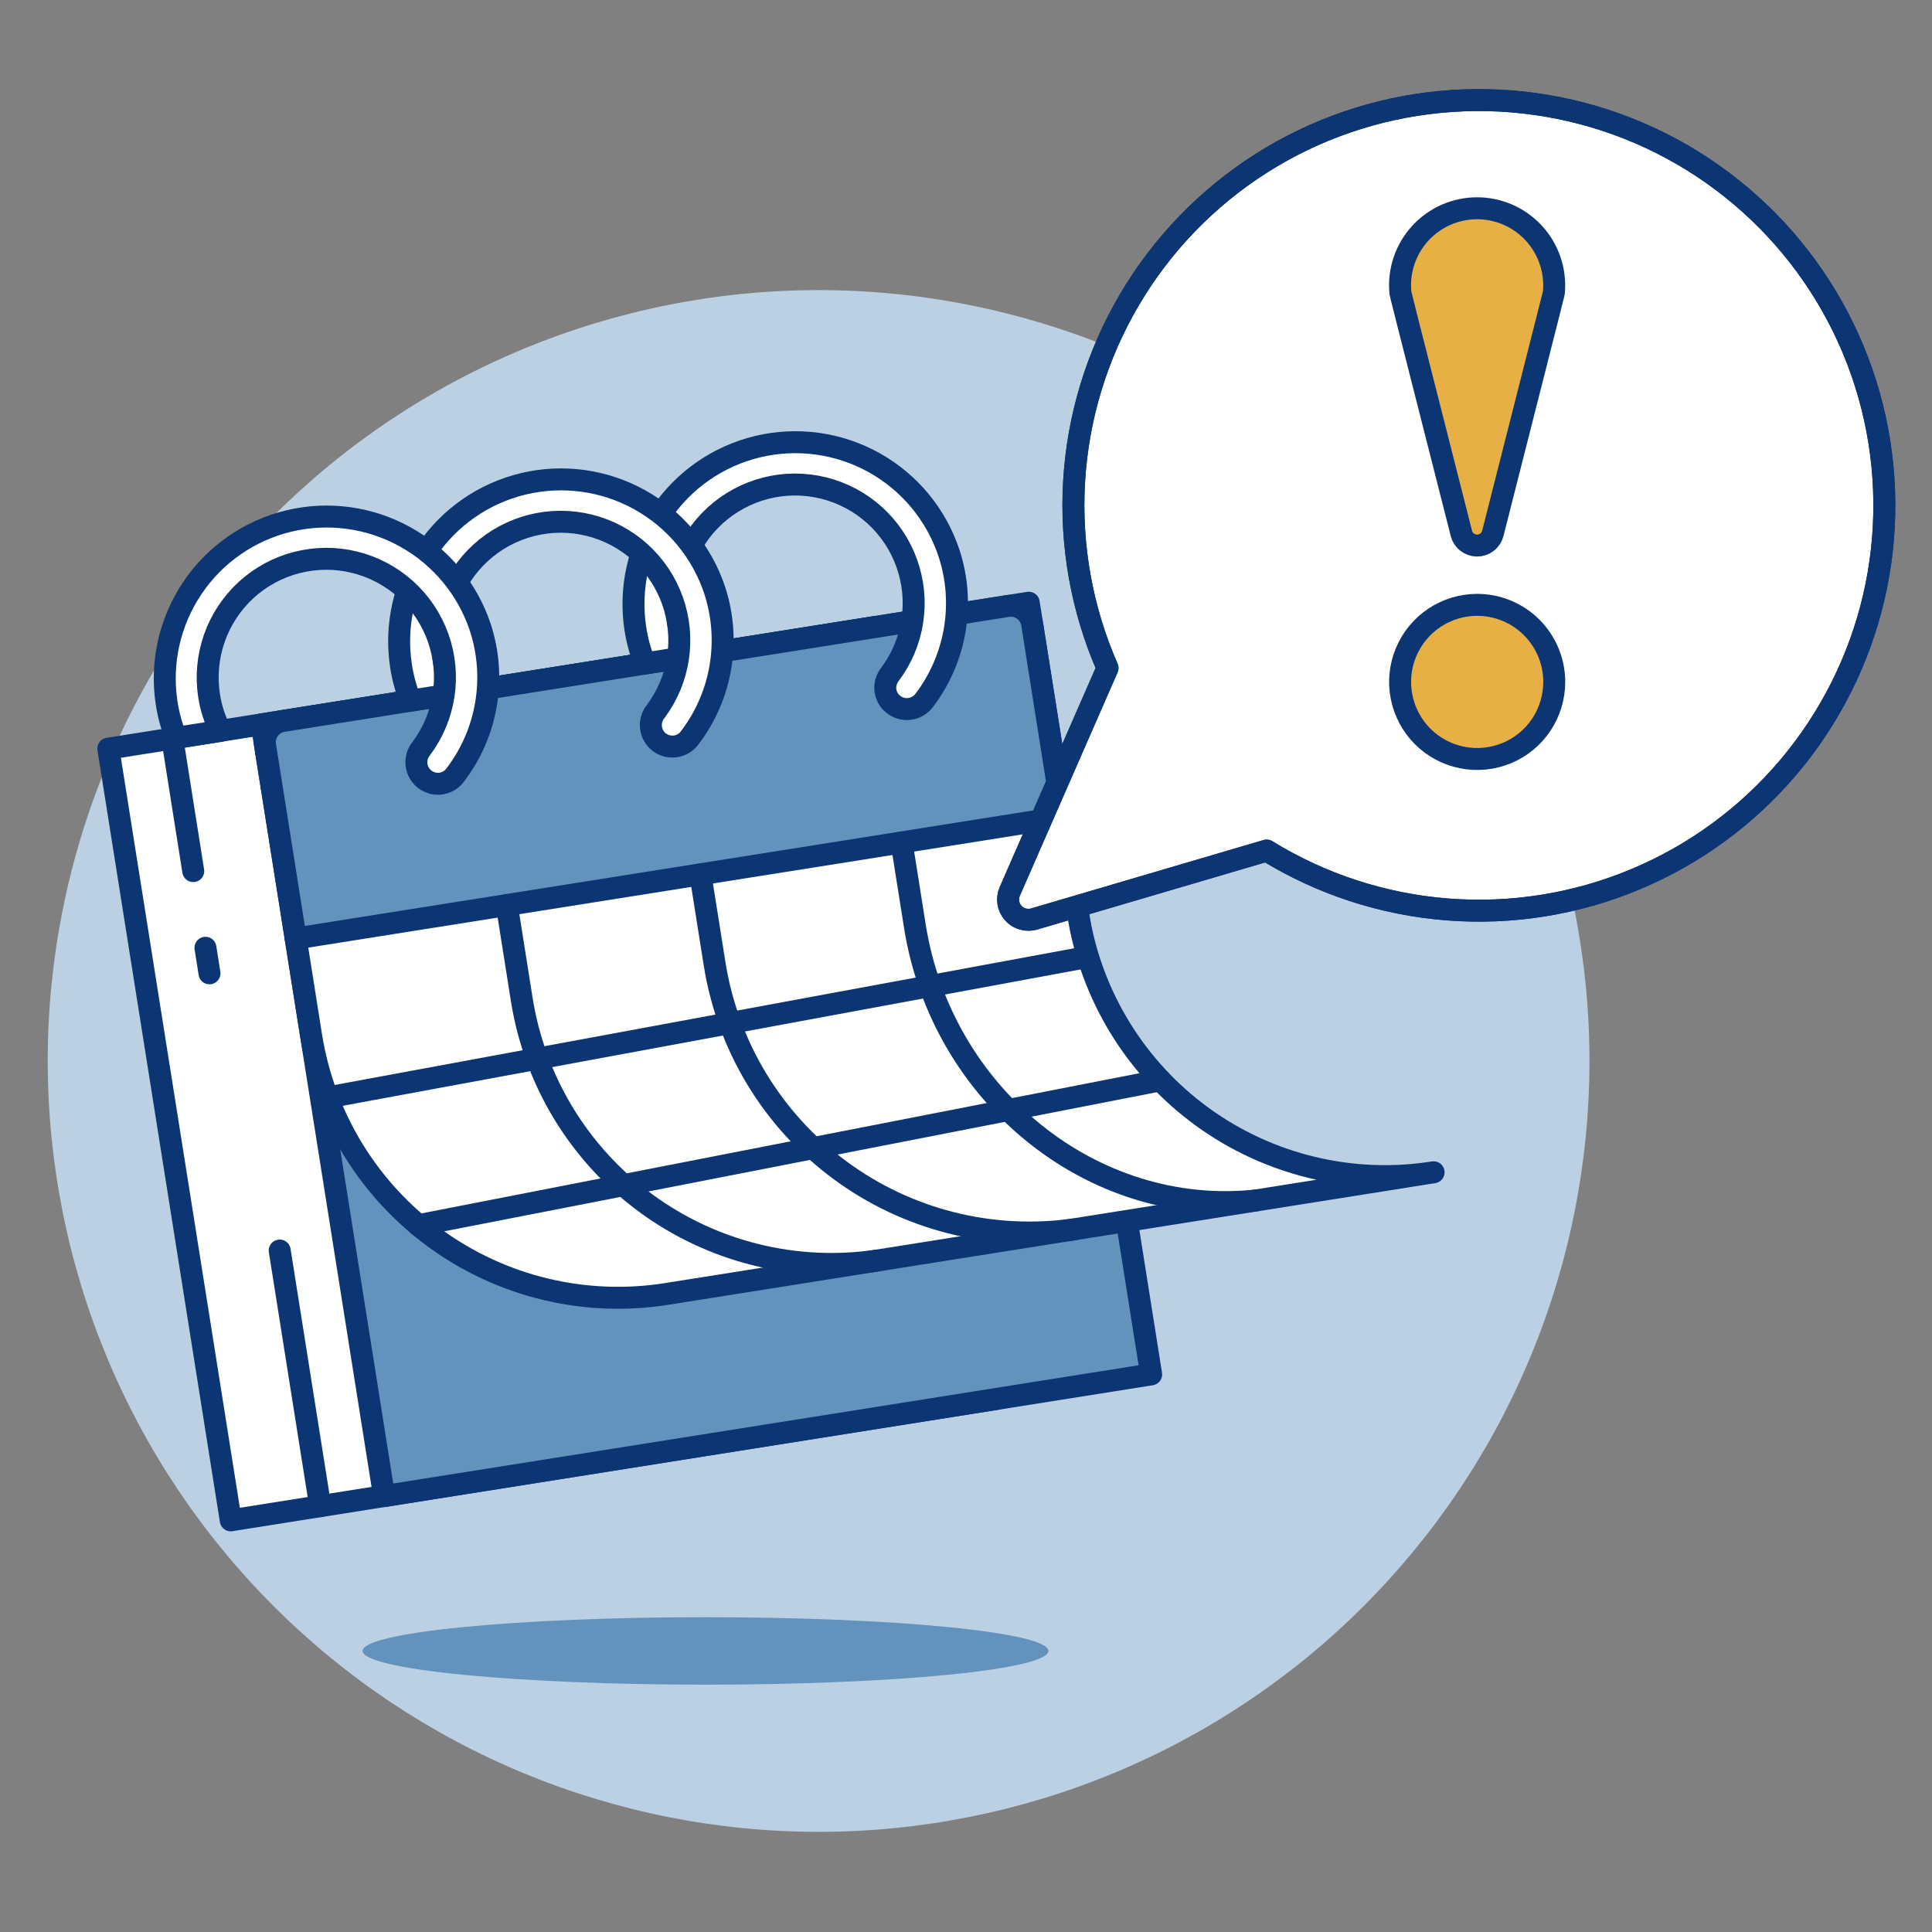 <svg width="44" height="44" viewBox="0 0 44 44" fill="none" xmlns="http://www.w3.org/2000/svg">
<rect x="0" y="0" width="44" height="44" fill="#808080" stroke="none"/>
<path d="M1.087 24.163C1.087 26.469 1.541 28.752 2.423 30.882C3.306 33.012 4.599 34.947 6.229 36.577C7.859 38.208 9.795 39.501 11.925 40.383C14.055 41.265 16.337 41.719 18.643 41.719C20.948 41.719 23.231 41.265 25.361 40.383C27.491 39.501 29.427 38.208 31.057 36.577C32.687 34.947 33.98 33.012 34.862 30.882C35.745 28.752 36.199 26.469 36.199 24.163C36.199 21.858 35.745 19.575 34.862 17.445C33.98 15.315 32.687 13.38 31.057 11.749C29.427 10.119 27.491 8.826 25.361 7.944C23.231 7.062 20.948 6.607 18.643 6.607C16.337 6.607 14.055 7.062 11.925 7.944C9.795 8.826 7.859 10.119 6.229 11.749C4.599 13.38 3.306 15.315 2.423 17.445C1.541 19.575 1.087 21.858 1.087 24.163Z" fill="#BCD0E3"/>
<path d="M2.467 17.05L19.935 14.279L22.723 31.855L5.255 34.625L2.467 17.05Z" fill="white" stroke="#0B3573" stroke-width="0.5" stroke-linecap="round" stroke-linejoin="round"/>
<path d="M4.401 19.838L3.923 16.819" stroke="#0B3573" stroke-width="0.5" stroke-linecap="round" stroke-linejoin="round"/>
<path d="M4.771 22.167L4.679 21.585" stroke="#0B3573" stroke-width="0.5" stroke-linecap="round" stroke-linejoin="round"/>
<path d="M5.96 16.496L23.429 13.726L26.217 31.301L8.748 34.072L5.96 16.496Z" fill="#6392BD"/>
<path d="M5.96 16.496L23.429 13.726L26.217 31.301L8.748 34.072L5.96 16.496Z" stroke="#0B3573" stroke-width="0.5" stroke-linecap="round" stroke-linejoin="round"/>
<path d="M7.293 34.302L6.37 28.48" stroke="#0B3573" stroke-width="0.5" stroke-linecap="round" stroke-linejoin="round"/>
<path d="M24.554 20.82C24.848 22.673 25.866 24.333 27.384 25.436C28.902 26.538 30.796 26.992 32.649 26.698L15.181 29.469C14.264 29.614 13.326 29.578 12.423 29.361C11.52 29.145 10.668 28.752 9.916 28.206C9.164 27.66 8.528 26.972 8.042 26.18C7.556 25.388 7.232 24.508 7.086 23.59L6.038 16.981C6.027 16.917 6.03 16.852 6.045 16.789C6.06 16.727 6.087 16.668 6.125 16.615C6.163 16.563 6.211 16.519 6.266 16.485C6.321 16.451 6.382 16.429 6.446 16.419L22.944 13.802C23.007 13.792 23.072 13.794 23.135 13.809C23.198 13.824 23.257 13.852 23.309 13.89C23.361 13.928 23.406 13.975 23.439 14.03C23.473 14.085 23.496 14.146 23.506 14.21L24.554 20.82Z" fill="white"/>
<path d="M24.202 18.604L6.734 21.374L6.037 16.981C6.027 16.917 6.03 16.852 6.045 16.789C6.06 16.727 6.087 16.668 6.125 16.615C6.163 16.563 6.211 16.519 6.266 16.485C6.321 16.451 6.382 16.429 6.445 16.419L22.944 13.802C23.007 13.792 23.073 13.794 23.135 13.809C23.198 13.824 23.257 13.852 23.309 13.89C23.362 13.928 23.406 13.975 23.439 14.03C23.473 14.085 23.496 14.146 23.506 14.21L24.202 18.604Z" fill="#6392BD"/>
<path d="M24.554 20.82C24.848 22.673 25.866 24.333 27.384 25.436C28.902 26.538 30.796 26.992 32.649 26.698L15.181 29.469C14.264 29.614 13.326 29.578 12.423 29.361C11.52 29.145 10.668 28.752 9.916 28.206C9.164 27.66 8.528 26.972 8.042 26.18C7.556 25.388 7.232 24.508 7.086 23.59L6.038 16.981C6.027 16.917 6.03 16.852 6.045 16.789C6.06 16.727 6.087 16.668 6.125 16.615C6.163 16.563 6.211 16.519 6.266 16.485C6.321 16.451 6.382 16.429 6.446 16.419L22.944 13.802C23.007 13.792 23.072 13.794 23.135 13.809C23.198 13.824 23.257 13.852 23.309 13.89C23.361 13.928 23.406 13.975 23.439 14.03C23.473 14.085 23.496 14.146 23.506 14.21L24.554 20.82Z" stroke="#0B3573" stroke-width="0.5" stroke-linecap="round" stroke-linejoin="round"/>
<path d="M14.469 14.31C14.51 14.585 14.584 14.854 14.688 15.111L15.698 14.951C15.568 14.703 15.48 14.434 15.438 14.156C15.368 13.716 15.409 13.265 15.556 12.845C15.704 12.424 15.953 12.046 16.281 11.745C16.61 11.444 17.008 11.229 17.44 11.118C17.872 11.008 18.324 11.007 18.757 11.114C19.19 11.222 19.589 11.434 19.92 11.733C20.25 12.033 20.502 12.409 20.651 12.829C20.801 13.249 20.845 13.699 20.778 14.14C20.712 14.581 20.537 14.998 20.27 15.355C20.228 15.408 20.197 15.469 20.179 15.534C20.161 15.6 20.157 15.668 20.166 15.735C20.182 15.831 20.225 15.92 20.291 15.991C20.358 16.062 20.443 16.112 20.538 16.135C20.632 16.158 20.731 16.152 20.822 16.119C20.914 16.085 20.993 16.026 21.051 15.948C21.408 15.477 21.645 14.926 21.744 14.343C21.842 13.76 21.797 13.162 21.614 12.601C21.324 11.723 20.715 10.986 19.908 10.537C19.1 10.087 18.154 9.957 17.255 10.172C16.356 10.388 15.571 10.932 15.055 11.699C14.539 12.466 14.33 13.399 14.469 14.312V14.31Z" fill="white" stroke="#0B3573" stroke-width="0.5" stroke-linecap="round" stroke-linejoin="round"/>
<path d="M9.131 15.157C9.173 15.432 9.246 15.7 9.351 15.958L10.36 15.798C10.23 15.549 10.142 15.281 10.1 15.003C10.031 14.563 10.072 14.112 10.219 13.692C10.367 13.271 10.616 12.893 10.944 12.592C11.273 12.291 11.671 12.076 12.103 11.966C12.535 11.856 12.987 11.855 13.42 11.962C13.852 12.069 14.252 12.282 14.582 12.581C14.912 12.88 15.164 13.256 15.314 13.676C15.464 14.095 15.507 14.546 15.441 14.986C15.375 15.427 15.2 15.845 14.934 16.202C14.892 16.253 14.861 16.312 14.842 16.375C14.824 16.438 14.818 16.505 14.826 16.57C14.834 16.635 14.854 16.699 14.887 16.756C14.92 16.813 14.964 16.863 15.016 16.903C15.069 16.943 15.129 16.972 15.193 16.988C15.257 17.004 15.323 17.007 15.388 16.997C15.454 16.987 15.516 16.964 15.572 16.929C15.628 16.894 15.676 16.848 15.714 16.794C16.071 16.323 16.309 15.773 16.407 15.19C16.505 14.607 16.461 14.009 16.278 13.447C15.988 12.57 15.379 11.833 14.571 11.383C13.764 10.934 12.817 10.804 11.918 11.019C11.02 11.234 10.234 11.779 9.718 12.546C9.202 13.313 8.993 14.245 9.132 15.159L9.131 15.157Z" fill="white" stroke="#0B3573" stroke-width="0.5" stroke-linecap="round" stroke-linejoin="round"/>
<path d="M3.794 16.004C3.835 16.278 3.909 16.547 4.013 16.804L5.023 16.645C4.893 16.396 4.805 16.127 4.763 15.85C4.693 15.409 4.734 14.958 4.881 14.537C5.028 14.116 5.277 13.738 5.605 13.437C5.934 13.135 6.332 12.92 6.764 12.81C7.197 12.7 7.649 12.698 8.082 12.806C8.515 12.913 8.914 13.126 9.245 13.425C9.576 13.725 9.827 14.101 9.977 14.521C10.126 14.941 10.17 15.392 10.103 15.833C10.036 16.274 9.861 16.692 9.594 17.048C9.552 17.099 9.521 17.158 9.502 17.221C9.484 17.285 9.478 17.351 9.486 17.417C9.494 17.482 9.514 17.545 9.547 17.602C9.58 17.66 9.624 17.71 9.676 17.75C9.729 17.79 9.789 17.818 9.853 17.835C9.917 17.851 9.983 17.854 10.048 17.844C10.113 17.834 10.176 17.81 10.232 17.776C10.288 17.741 10.336 17.695 10.374 17.641C10.732 17.17 10.97 16.62 11.068 16.037C11.167 15.454 11.123 14.856 10.94 14.293C10.65 13.416 10.041 12.679 9.233 12.23C8.426 11.78 7.479 11.65 6.58 11.865C5.682 12.08 4.896 12.625 4.381 13.392C3.865 14.159 3.655 15.091 3.794 16.005L3.794 16.004Z" fill="white" stroke="#0B3573" stroke-width="0.5" stroke-linecap="round" stroke-linejoin="round"/>
<path d="M6.735 21.374L24.202 18.604" stroke="#0B3573" stroke-width="0.5" stroke-linecap="round" stroke-linejoin="round"/>
<path d="M11.542 20.612L11.879 22.74C12.168 24.602 13.181 26.275 14.697 27.393C16.214 28.511 18.111 28.984 19.975 28.709" stroke="#0B3573" stroke-width="0.5" stroke-linecap="round" stroke-linejoin="round"/>
<path d="M15.951 19.913L16.273 21.942C16.569 23.824 17.594 25.514 19.125 26.647C20.657 27.78 22.572 28.265 24.458 27.999" stroke="#0B3573" stroke-width="0.5" stroke-linecap="round" stroke-linejoin="round"/>
<path d="M20.533 19.186L20.836 21.095C21.447 24.946 24.882 27.734 28.605 27.34" stroke="#0B3573" stroke-width="0.5" stroke-linecap="round" stroke-linejoin="round"/>
<path d="M7.458 24.994L24.71 21.805" stroke="#0B3573" stroke-width="0.5" stroke-linecap="round" stroke-linejoin="round"/>
<path d="M9.527 27.903L26.429 24.603" stroke="#0B3573" stroke-width="0.5" stroke-linecap="round" stroke-linejoin="round"/>
<path d="M8.258 37.599C8.258 37.802 9.081 37.998 10.546 38.142C12.01 38.286 13.997 38.367 16.068 38.367C18.14 38.367 20.126 38.286 21.591 38.142C23.056 37.998 23.878 37.802 23.878 37.599C23.878 37.395 23.056 37.2 21.591 37.056C20.126 36.911 18.14 36.831 16.068 36.831C13.997 36.831 12.01 36.911 10.546 37.056C9.081 37.2 8.258 37.395 8.258 37.599Z" fill="#6392BD"/>
<path d="M32.803 2.321C31.35 2.459 29.95 2.939 28.718 3.723C27.487 4.507 26.459 5.572 25.719 6.831C24.979 8.089 24.548 9.505 24.462 10.963C24.376 12.42 24.637 13.877 25.223 15.214L22.997 20.302C22.962 20.382 22.95 20.471 22.964 20.558C22.977 20.645 23.016 20.726 23.074 20.792C23.132 20.858 23.207 20.906 23.292 20.93C23.376 20.954 23.466 20.954 23.55 20.93L28.847 19.371C30.094 20.139 31.505 20.598 32.965 20.712C34.424 20.826 35.89 20.592 37.241 20.027C38.592 19.463 39.789 18.586 40.734 17.468C41.679 16.349 42.345 15.022 42.676 13.596C43.007 12.17 42.993 10.686 42.638 9.266C42.282 7.846 41.593 6.53 40.629 5.429C39.664 4.328 38.452 3.471 37.091 2.931C35.73 2.391 34.261 2.182 32.803 2.321Z" fill="white"/>
<path d="M32.803 2.321C31.35 2.459 29.95 2.939 28.718 3.723C27.487 4.507 26.459 5.572 25.719 6.831C24.979 8.089 24.548 9.505 24.462 10.963C24.376 12.42 24.637 13.877 25.223 15.214L22.997 20.302C22.962 20.382 22.95 20.471 22.964 20.558C22.977 20.645 23.016 20.726 23.074 20.792C23.132 20.858 23.207 20.906 23.292 20.93C23.376 20.954 23.466 20.954 23.55 20.93L28.847 19.371C30.094 20.139 31.505 20.598 32.965 20.712C34.424 20.826 35.89 20.592 37.241 20.027C38.592 19.463 39.789 18.586 40.734 17.468C41.679 16.349 42.345 15.022 42.676 13.596C43.007 12.17 42.993 10.686 42.638 9.266C42.282 7.846 41.593 6.53 40.629 5.429C39.664 4.328 38.452 3.471 37.091 2.931C35.73 2.391 34.261 2.182 32.803 2.321Z" stroke="#0B3573" stroke-width="0.5" stroke-linecap="round" stroke-linejoin="round"/>
<path d="M33.998 12.147C33.978 12.226 33.932 12.297 33.867 12.347C33.802 12.398 33.722 12.425 33.64 12.425C33.558 12.425 33.478 12.398 33.413 12.347C33.348 12.297 33.302 12.226 33.282 12.147C31.834 6.446 31.896 6.704 31.891 6.646C31.87 6.403 31.901 6.16 31.979 5.93C32.058 5.7 32.183 5.489 32.348 5.31C32.512 5.132 32.712 4.989 32.934 4.891C33.157 4.794 33.397 4.743 33.64 4.743C33.883 4.743 34.123 4.794 34.346 4.891C34.568 4.989 34.768 5.132 34.932 5.31C35.097 5.489 35.222 5.7 35.301 5.93C35.38 6.16 35.41 6.403 35.39 6.646C35.384 6.703 35.445 6.444 33.998 12.147Z" fill="#E6B045" stroke="#0B3573" stroke-width="0.5" stroke-linecap="round" stroke-linejoin="round"/>
<path d="M35.397 15.53C35.397 15.878 35.294 16.217 35.102 16.506C34.909 16.795 34.635 17.02 34.314 17.152C33.993 17.285 33.64 17.32 33.299 17.252C32.959 17.185 32.646 17.017 32.4 16.772C32.155 16.526 31.988 16.214 31.92 15.873C31.852 15.532 31.887 15.18 32.02 14.859C32.153 14.538 32.378 14.264 32.666 14.071C32.955 13.878 33.295 13.775 33.642 13.775C34.107 13.775 34.554 13.96 34.883 14.289C35.212 14.618 35.397 15.065 35.397 15.53Z" fill="#E6B045" stroke="#0B3573" stroke-width="0.5" stroke-linecap="round" stroke-linejoin="round"/>
<path d="M32.803 2.321C31.35 2.459 29.95 2.939 28.718 3.723C27.487 4.507 26.459 5.572 25.719 6.831C24.979 8.089 24.548 9.505 24.462 10.963C24.376 12.42 24.637 13.877 25.223 15.214L22.997 20.302C22.962 20.382 22.95 20.471 22.964 20.558C22.977 20.645 23.016 20.726 23.074 20.792C23.132 20.858 23.207 20.906 23.292 20.93C23.376 20.954 23.466 20.954 23.55 20.93L28.847 19.371C30.094 20.139 31.505 20.598 32.965 20.712C34.424 20.826 35.89 20.592 37.241 20.027C38.592 19.463 39.789 18.586 40.734 17.468C41.679 16.349 42.345 15.022 42.676 13.596C43.007 12.17 42.993 10.686 42.638 9.266C42.282 7.846 41.593 6.53 40.629 5.429C39.664 4.328 38.452 3.471 37.091 2.931C35.73 2.391 34.261 2.182 32.803 2.321Z" stroke="#0B3573" stroke-width="0.5" stroke-linecap="round" stroke-linejoin="round"/>
</svg>
